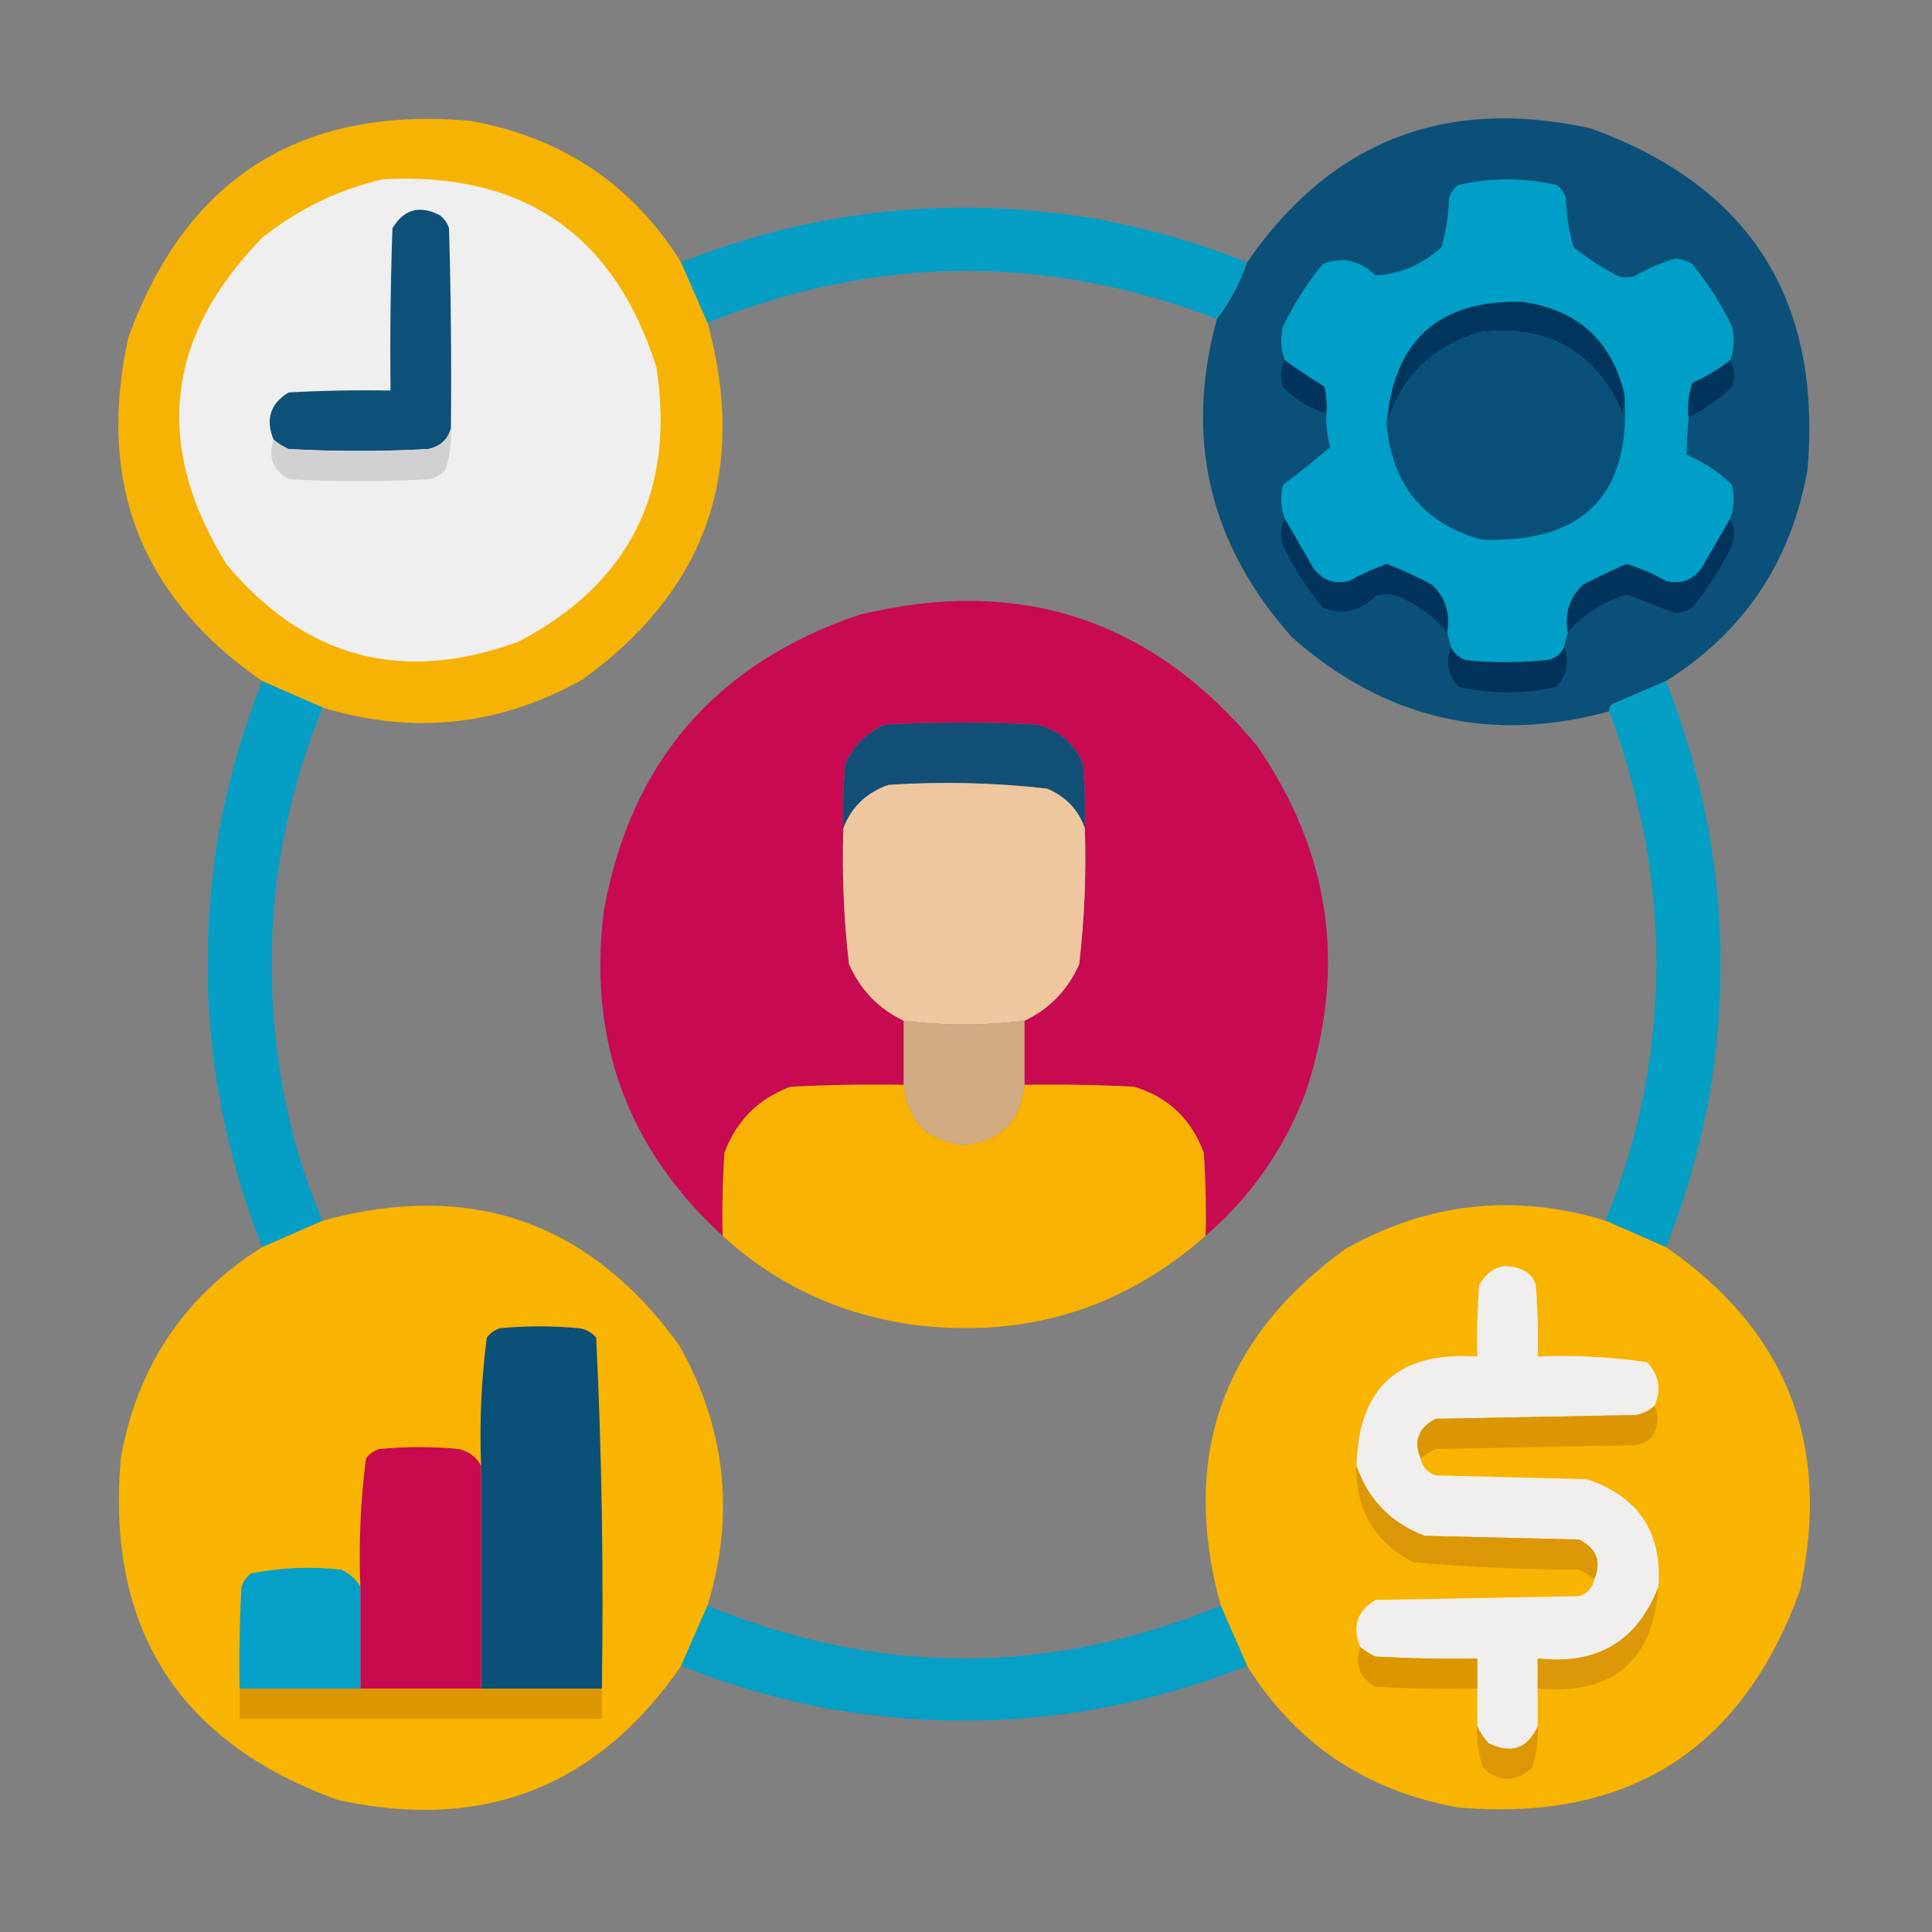 <?xml version="1.0" encoding="UTF-8"?>
<!DOCTYPE svg PUBLIC "-//W3C//DTD SVG 1.1//EN" "http://www.w3.org/Graphics/SVG/1.1/DTD/svg11.dtd">
<svg xmlns="http://www.w3.org/2000/svg" version="1.1" width="512px" height="512px" style="shape-rendering:geometricPrecision; text-rendering:geometricPrecision; image-rendering:optimizeQuality; fill-rule:evenodd; clip-rule:evenodd" xmlns:xlink="http://www.w3.org/1999/xlink">
<rect width="100%" height="100%" fill="#808080" stroke="none"/>
<g><path style="opacity:0.984" fill="#f9b403" d="M 180.5,69.5 C 182.836,74.838 185.169,80.171 187.5,85.5C 198.255,124.741 187.255,156.241 154.5,180C 132.541,192.355 109.541,194.855 85.5,187.5C 80.13,185.146 74.797,182.813 69.5,180.5C 37.383,158.348 25.549,128.014 34,89.5C 49.264,47.287 79.431,28.121 124.5,32C 148.838,36.315 167.505,48.815 180.5,69.5 Z"/></g>
<g><path style="opacity:0.983" fill="#0a5078" d="M 441.5,180.5 C 436.855,182.488 432.188,184.488 427.5,186.5C 426.702,186.957 426.369,187.624 426.5,188.5C 395.107,197.118 367.107,190.618 342.5,169C 320.474,144.354 313.808,116.187 322.5,84.5C 325.883,80.078 328.55,75.078 330.5,69.5C 352.652,37.383 382.986,25.549 421.5,34C 463.713,49.264 482.879,79.431 479,124.5C 474.685,148.838 462.185,167.505 441.5,180.5 Z"/></g>
<g><path style="opacity:1" fill="#f0efef" d="M 101.5,47.5 C 138.75,45.52 162.917,62.186 174,97.5C 178.946,130.442 166.779,154.609 137.5,170C 106.739,181.353 80.906,174.519 60,149.5C 40.607,118.148 43.774,89.315 69.5,63C 79.055,55.388 89.722,50.221 101.5,47.5 Z"/></g>
<g><path style="opacity:1" fill="#009fc7" d="M 458.5,95.5 C 455.446,97.871 452.113,99.871 448.5,101.5C 447.516,104.428 447.183,107.428 447.5,110.5C 447.212,113.866 447.046,117.2 447,120.5C 451.516,122.422 455.516,125.089 459,128.5C 459.736,131.592 459.569,134.592 458.5,137.5C 456.012,141.806 453.512,146.139 451,150.5C 448.588,153.792 445.421,154.959 441.5,154C 438.162,152.08 434.662,150.58 431,149.5C 427.149,151.174 423.316,153.008 419.5,155C 415.961,158.387 414.628,162.553 415.5,167.5C 415.167,168.833 414.833,170.167 414.5,171.5C 413.547,173.61 411.881,174.777 409.5,175C 402.5,175.667 395.5,175.667 388.5,175C 386.676,174.34 385.343,173.173 384.5,171.5C 384.167,170.167 383.833,168.833 383.5,167.5C 384.372,162.553 383.039,158.387 379.5,155C 375.568,152.865 371.568,151.032 367.5,149.5C 364.1,150.697 360.766,152.197 357.5,154C 353.579,154.959 350.412,153.792 348,150.5C 345.488,146.139 342.988,141.806 340.5,137.5C 339.431,134.592 339.264,131.592 340,128.5C 344.336,125.265 348.503,121.932 352.5,118.5C 351.698,115.551 351.364,112.551 351.5,109.5C 351.663,107.143 351.497,104.81 351,102.5C 347.385,100.28 343.885,97.947 340.5,95.5C 339.431,92.592 339.264,89.592 340,86.5C 342.876,80.577 346.376,75.077 350.5,70C 355.72,67.919 360.387,68.919 364.5,73C 371.093,72.629 376.926,70.129 382,65.5C 383.204,61.284 383.87,56.951 384,52.5C 384.465,51.069 385.299,49.903 386.5,49C 395.141,47.029 403.808,47.029 412.5,49C 413.701,49.903 414.535,51.069 415,52.5C 415.13,56.951 415.796,61.284 417,65.5C 420.577,68.373 424.411,70.873 428.5,73C 430.167,73.667 431.833,73.667 433.5,73C 436.838,71.08 440.338,69.58 444,68.5C 445.627,68.625 447.127,69.125 448.5,70C 452.624,75.077 456.124,80.577 459,86.5C 459.736,89.592 459.569,92.592 458.5,95.5 Z"/></g>
<g><path style="opacity:0.964" fill="#009fc7" d="M 330.5,69.5 C 328.55,75.078 325.883,80.078 322.5,84.5C 277.373,67.228 232.373,67.562 187.5,85.5C 185.169,80.171 182.836,74.838 180.5,69.5C 216.034,55.476 252.701,51.643 290.5,58C 304.249,60.529 317.583,64.363 330.5,69.5 Z"/></g>
<g><path style="opacity:1" fill="#0d5078" d="M 119.5,113.5 C 118.679,116.484 116.679,118.317 113.5,119C 101.167,119.667 88.833,119.667 76.5,119C 75.016,118.338 73.683,117.504 72.5,116.5C 70.305,111.116 71.638,106.949 76.5,104C 85.494,103.5 94.494,103.334 103.5,103.5C 103.333,89.163 103.5,74.829 104,60.5C 107.013,55.465 111.18,54.298 116.5,57C 117.701,57.903 118.535,59.069 119,60.5C 119.5,78.163 119.667,95.83 119.5,113.5 Z"/></g>
<g><path style="opacity:1" fill="#00355d" d="M 430.5,104.5 C 430.66,106.199 430.494,107.866 430,109.5C 422.915,93.2 410.415,86.033 392.5,88C 379.651,91.683 371.318,99.85 367.5,112.5C 369.24,90.259 381.24,79.426 403.5,80C 418.109,82.114 427.109,90.281 430.5,104.5 Z"/></g>
<g><path style="opacity:1" fill="#095078" d="M 430.5,104.5 C 432.279,131.223 419.612,144.056 392.5,143C 377.208,138.604 368.875,128.437 367.5,112.5C 371.318,99.85 379.651,91.683 392.5,88C 410.415,86.033 422.915,93.2 430,109.5C 430.494,107.866 430.66,106.199 430.5,104.5 Z"/></g>
<g><path style="opacity:1" fill="#00345c" d="M 340.5,95.5 C 343.885,97.947 347.385,100.28 351,102.5C 351.497,104.81 351.663,107.143 351.5,109.5C 347.043,108.213 343.21,105.88 340,102.5C 339.204,99.962 339.371,97.628 340.5,95.5 Z"/></g>
<g><path style="opacity:1" fill="#00345d" d="M 458.5,95.5 C 459.629,97.628 459.796,99.962 459,102.5C 455.574,105.793 451.741,108.459 447.5,110.5C 447.183,107.428 447.516,104.428 448.5,101.5C 452.113,99.871 455.446,97.871 458.5,95.5 Z"/></g>
<g><path style="opacity:1" fill="#d1d1d1" d="M 119.5,113.5 C 119.737,117.273 119.237,120.94 118,124.5C 116.829,125.893 115.329,126.727 113.5,127C 101.167,127.667 88.833,127.667 76.5,127C 72.301,124.567 70.968,121.067 72.5,116.5C 73.683,117.504 75.016,118.338 76.5,119C 88.833,119.667 101.167,119.667 113.5,119C 116.679,118.317 118.679,116.484 119.5,113.5 Z"/></g>
<g><path style="opacity:1" fill="#00345c" d="M 340.5,137.5 C 342.988,141.806 345.488,146.139 348,150.5C 350.412,153.792 353.579,154.959 357.5,154C 360.766,152.197 364.1,150.697 367.5,149.5C 371.568,151.032 375.568,152.865 379.5,155C 383.039,158.387 384.372,162.553 383.5,167.5C 379.983,163.389 375.65,160.223 370.5,158C 368.5,157.333 366.5,157.333 364.5,158C 360.387,162.081 355.72,163.081 350.5,161C 346.376,155.923 342.876,150.423 340,144.5C 339.204,141.961 339.371,139.628 340.5,137.5 Z"/></g>
<g><path style="opacity:1" fill="#00345c" d="M 458.5,137.5 C 459.629,139.628 459.796,141.961 459,144.5C 456.124,150.423 452.624,155.923 448.5,161C 447.127,161.875 445.627,162.375 444,162.5C 439.667,160.833 435.333,159.167 431,157.5C 424.859,159.477 419.692,162.811 415.5,167.5C 414.628,162.553 415.961,158.387 419.5,155C 423.316,153.008 427.149,151.174 431,149.5C 434.662,150.58 438.162,152.08 441.5,154C 445.421,154.959 448.588,153.792 451,150.5C 453.512,146.139 456.012,141.806 458.5,137.5 Z"/></g>
<g><path style="opacity:0.993" fill="#c80a50" d="M 319.5,327.5 C 319.666,320.159 319.5,312.826 319,305.5C 315.74,296.573 309.573,290.739 300.5,288C 290.839,287.5 281.172,287.334 271.5,287.5C 271.5,281.833 271.5,276.167 271.5,270.5C 278.145,267.353 282.979,262.353 286,255.5C 287.391,243.553 287.891,231.553 287.5,219.5C 287.666,213.824 287.499,208.157 287,202.5C 284.635,196.798 280.469,193.298 274.5,192C 261.167,191.333 247.833,191.333 234.5,192C 229.667,194.167 226.167,197.667 224,202.5C 223.501,208.157 223.334,213.824 223.5,219.5C 223.109,231.553 223.609,243.553 225,255.5C 228.021,262.353 232.855,267.353 239.5,270.5C 239.5,276.167 239.5,281.833 239.5,287.5C 229.494,287.334 219.494,287.5 209.5,288C 201,291.167 195.167,297 192,305.5C 191.5,312.826 191.334,320.159 191.5,327.5C 166.304,304.428 155.804,275.761 160,241.5C 167.082,202.084 189.582,175.917 227.5,163C 270.026,152.509 305.193,164.009 333,197.5C 352.69,225.905 357.023,256.572 346,289.5C 340.358,304.471 331.525,317.137 319.5,327.5 Z"/></g>
<g><path style="opacity:1" fill="#00325a" d="M 384.5,171.5 C 385.343,173.173 386.676,174.34 388.5,175C 395.5,175.667 402.5,175.667 409.5,175C 411.881,174.777 413.547,173.61 414.5,171.5C 415.954,175.262 415.288,178.762 412.5,182C 403.808,183.971 395.141,183.971 386.5,182C 383.712,178.762 383.046,175.262 384.5,171.5 Z"/></g>
<g><path style="opacity:0.964" fill="#01a0c7" d="M 69.5,180.5 C 74.797,182.813 80.13,185.146 85.5,187.5C 72.304,220.091 68.804,253.758 75,288.5C 77.2,300.595 80.7,312.262 85.5,323.5C 80.171,325.831 74.838,328.164 69.5,330.5C 55.476,294.966 51.643,258.299 58,220.5C 60.529,206.751 64.363,193.417 69.5,180.5 Z"/></g>
<g><path style="opacity:0.966" fill="#01a0c7" d="M 441.5,180.5 C 455.524,216.034 459.357,252.701 453,290.5C 450.471,304.249 446.637,317.583 441.5,330.5C 436.162,328.165 430.828,325.832 425.5,323.5C 438.696,290.909 442.196,257.242 436,222.5C 433.741,210.893 430.575,199.56 426.5,188.5C 426.369,187.624 426.702,186.957 427.5,186.5C 432.188,184.488 436.855,182.488 441.5,180.5 Z"/></g>
<g><path style="opacity:1" fill="#124f77" d="M 287.5,219.5 C 285.75,214.581 282.416,211.081 277.5,209C 263.556,207.405 249.556,207.072 235.5,208C 229.65,210.019 225.65,213.852 223.5,219.5C 223.334,213.824 223.501,208.157 224,202.5C 226.167,197.667 229.667,194.167 234.5,192C 247.833,191.333 261.167,191.333 274.5,192C 280.469,193.298 284.635,196.798 287,202.5C 287.499,208.157 287.666,213.824 287.5,219.5 Z"/></g>
<g><path style="opacity:1" fill="#efc79f" d="M 287.5,219.5 C 287.891,231.553 287.391,243.553 286,255.5C 282.979,262.353 278.145,267.353 271.5,270.5C 260.821,271.81 250.154,271.81 239.5,270.5C 232.855,267.353 228.021,262.353 225,255.5C 223.609,243.553 223.109,231.553 223.5,219.5C 225.65,213.852 229.65,210.019 235.5,208C 249.556,207.072 263.556,207.405 277.5,209C 282.416,211.081 285.75,214.581 287.5,219.5 Z"/></g>
<g><path style="opacity:1" fill="#d2aa81" d="M 239.5,270.5 C 250.154,271.81 260.821,271.81 271.5,270.5C 271.5,276.167 271.5,281.833 271.5,287.5C 270.508,297.158 265.175,302.492 255.5,303.5C 245.825,302.492 240.492,297.158 239.5,287.5C 239.5,281.833 239.5,276.167 239.5,270.5 Z"/></g>
<g><path style="opacity:1" fill="#f9b201" d="M 239.5,287.5 C 240.492,297.158 245.825,302.492 255.5,303.5C 265.175,302.492 270.508,297.158 271.5,287.5C 281.172,287.334 290.839,287.5 300.5,288C 309.573,290.739 315.74,296.573 319,305.5C 319.5,312.826 319.666,320.159 319.5,327.5C 297.254,347.071 271.254,354.904 241.5,351C 222.293,348.226 205.627,340.393 191.5,327.5C 191.334,320.159 191.5,312.826 192,305.5C 195.167,297 201,291.167 209.5,288C 219.494,287.5 229.494,287.334 239.5,287.5 Z"/></g>
<g><path style="opacity:0.992" fill="#f9b400" d="M 187.5,425.5 C 185.146,430.87 182.813,436.203 180.5,441.5C 158.348,473.617 128.014,485.451 89.5,477C 47.287,461.735 28.121,431.569 32,386.5C 36.315,362.162 48.815,343.495 69.5,330.5C 74.838,328.164 80.171,325.831 85.5,323.5C 124.741,312.745 156.241,323.745 180,356.5C 192.355,378.459 194.855,401.459 187.5,425.5 Z"/></g>
<g><path style="opacity:0.992" fill="#f9b400" d="M 425.5,323.5 C 430.828,325.832 436.162,328.165 441.5,330.5C 473.617,352.652 485.451,382.986 477,421.5C 461.735,463.713 431.569,482.879 386.5,479C 362.162,474.685 343.495,462.185 330.5,441.5C 328.165,436.162 325.832,430.828 323.5,425.5C 312.745,386.259 323.745,354.759 356.5,331C 378.459,318.645 401.459,316.145 425.5,323.5 Z"/></g>
<g><path style="opacity:1" fill="#f0efee" d="M 438.5,372.5 C 437.118,373.801 435.452,374.634 433.5,375C 415.833,375.333 398.167,375.667 380.5,376C 375.872,378.399 374.539,381.899 376.5,386.5C 376.916,388.752 378.249,390.252 380.5,391C 393.833,391.333 407.167,391.667 420.5,392C 434.19,396.537 440.524,406.037 439.5,420.5C 433.886,434.985 423.219,441.319 407.5,439.5C 407.5,442.167 407.5,444.833 407.5,447.5C 407.5,450.833 407.5,454.167 407.5,457.5C 404.867,463.402 400.534,464.902 394.5,462C 393.219,460.591 392.219,459.091 391.5,457.5C 391.5,454.167 391.5,450.833 391.5,447.5C 391.5,444.833 391.5,442.167 391.5,439.5C 382.494,439.666 373.494,439.5 364.5,439C 363.016,438.338 361.683,437.504 360.5,436.5C 358.272,431.1 359.606,426.933 364.5,424C 382.5,423.667 400.5,423.333 418.5,423C 420.751,422.252 422.084,420.752 422.5,418.5C 424.461,413.899 423.128,410.399 418.5,408C 404.833,407.667 391.167,407.333 377.5,407C 368.583,403.584 362.583,397.417 359.5,388.5C 359.958,367.713 370.625,358.046 391.5,359.5C 391.334,353.158 391.5,346.825 392,340.5C 394.983,335.432 399.149,334.265 404.5,337C 405.701,337.903 406.535,339.069 407,340.5C 407.5,346.825 407.666,353.158 407.5,359.5C 417.247,359.08 426.914,359.58 436.5,361C 439.672,364.361 440.338,368.195 438.5,372.5 Z"/></g>
<g><path style="opacity:1" fill="#0b5077" d="M 159.5,447.5 C 148.833,447.5 138.167,447.5 127.5,447.5C 127.5,427.833 127.5,408.167 127.5,388.5C 127.044,377.064 127.544,365.731 129,354.5C 129.903,353.299 131.069,352.465 132.5,352C 139.5,351.333 146.5,351.333 153.5,352C 155.329,352.273 156.829,353.107 158,354.5C 159.485,385.412 159.985,416.412 159.5,447.5 Z"/></g>
<g><path style="opacity:1" fill="#dc9603" d="M 438.5,372.5 C 439.643,375.068 439.476,377.735 438,380.5C 436.829,381.893 435.329,382.727 433.5,383C 415.833,383.333 398.167,383.667 380.5,384C 379.016,384.662 377.683,385.496 376.5,386.5C 374.539,381.899 375.872,378.399 380.5,376C 398.167,375.667 415.833,375.333 433.5,375C 435.452,374.634 437.118,373.801 438.5,372.5 Z"/></g>
<g><path style="opacity:1" fill="#c80a4f" d="M 127.5,388.5 C 127.5,408.167 127.5,427.833 127.5,447.5C 116.833,447.5 106.167,447.5 95.5,447.5C 95.5,438.5 95.5,429.5 95.5,420.5C 95.044,409.064 95.544,397.731 97,386.5C 97.903,385.299 99.069,384.465 100.5,384C 107.5,383.333 114.5,383.333 121.5,384C 124.254,384.599 126.254,386.099 127.5,388.5 Z"/></g>
<g><path style="opacity:1" fill="#dc9706" d="M 359.5,388.5 C 362.583,397.417 368.583,403.584 377.5,407C 391.167,407.333 404.833,407.667 418.5,408C 423.128,410.399 424.461,413.899 422.5,418.5C 421.317,417.496 419.984,416.662 418.5,416C 403.765,415.95 389.099,415.284 374.5,414C 364.213,408.59 359.213,400.09 359.5,388.5 Z"/></g>
<g><path style="opacity:1" fill="#05a0c7" d="M 95.5,420.5 C 95.5,429.5 95.5,438.5 95.5,447.5C 84.833,447.5 74.167,447.5 63.5,447.5C 63.334,438.494 63.5,429.494 64,420.5C 64.465,419.069 65.299,417.903 66.5,417C 74.395,415.399 82.395,415.066 90.5,416C 92.687,417.025 94.354,418.525 95.5,420.5 Z"/></g>
<g><path style="opacity:1" fill="#dc9809" d="M 439.5,420.5 C 438.079,440.244 427.412,449.244 407.5,447.5C 407.5,444.833 407.5,442.167 407.5,439.5C 423.219,441.319 433.886,434.985 439.5,420.5 Z"/></g>
<g><path style="opacity:0.962" fill="#02a0c7" d="M 187.5,425.5 C 232.833,444.167 278.167,444.167 323.5,425.5C 325.832,430.828 328.165,436.162 330.5,441.5C 294.966,455.524 258.299,459.357 220.5,453C 206.751,450.471 193.417,446.637 180.5,441.5C 182.813,436.203 185.146,430.87 187.5,425.5 Z"/></g>
<g><path style="opacity:1" fill="#dc9600" d="M 360.5,436.5 C 361.683,437.504 363.016,438.338 364.5,439C 373.494,439.5 382.494,439.666 391.5,439.5C 391.5,442.167 391.5,444.833 391.5,447.5C 382.494,447.666 373.494,447.5 364.5,447C 360.271,444.469 358.938,440.969 360.5,436.5 Z"/></g>
<g><path style="opacity:1" fill="#db9600" d="M 63.5,447.5 C 74.167,447.5 84.833,447.5 95.5,447.5C 106.167,447.5 116.833,447.5 127.5,447.5C 138.167,447.5 148.833,447.5 159.5,447.5C 159.5,450.167 159.5,452.833 159.5,455.5C 127.5,455.5 95.5,455.5 63.5,455.5C 63.5,452.833 63.5,450.167 63.5,447.5 Z"/></g>
<g><path style="opacity:1" fill="#dd9705" d="M 391.5,457.5 C 392.219,459.091 393.219,460.591 394.5,462C 400.534,464.902 404.867,463.402 407.5,457.5C 407.737,461.273 407.237,464.94 406,468.5C 401.631,472.379 397.298,472.379 393,468.5C 391.763,464.94 391.263,461.273 391.5,457.5 Z"/></g>
</svg>
